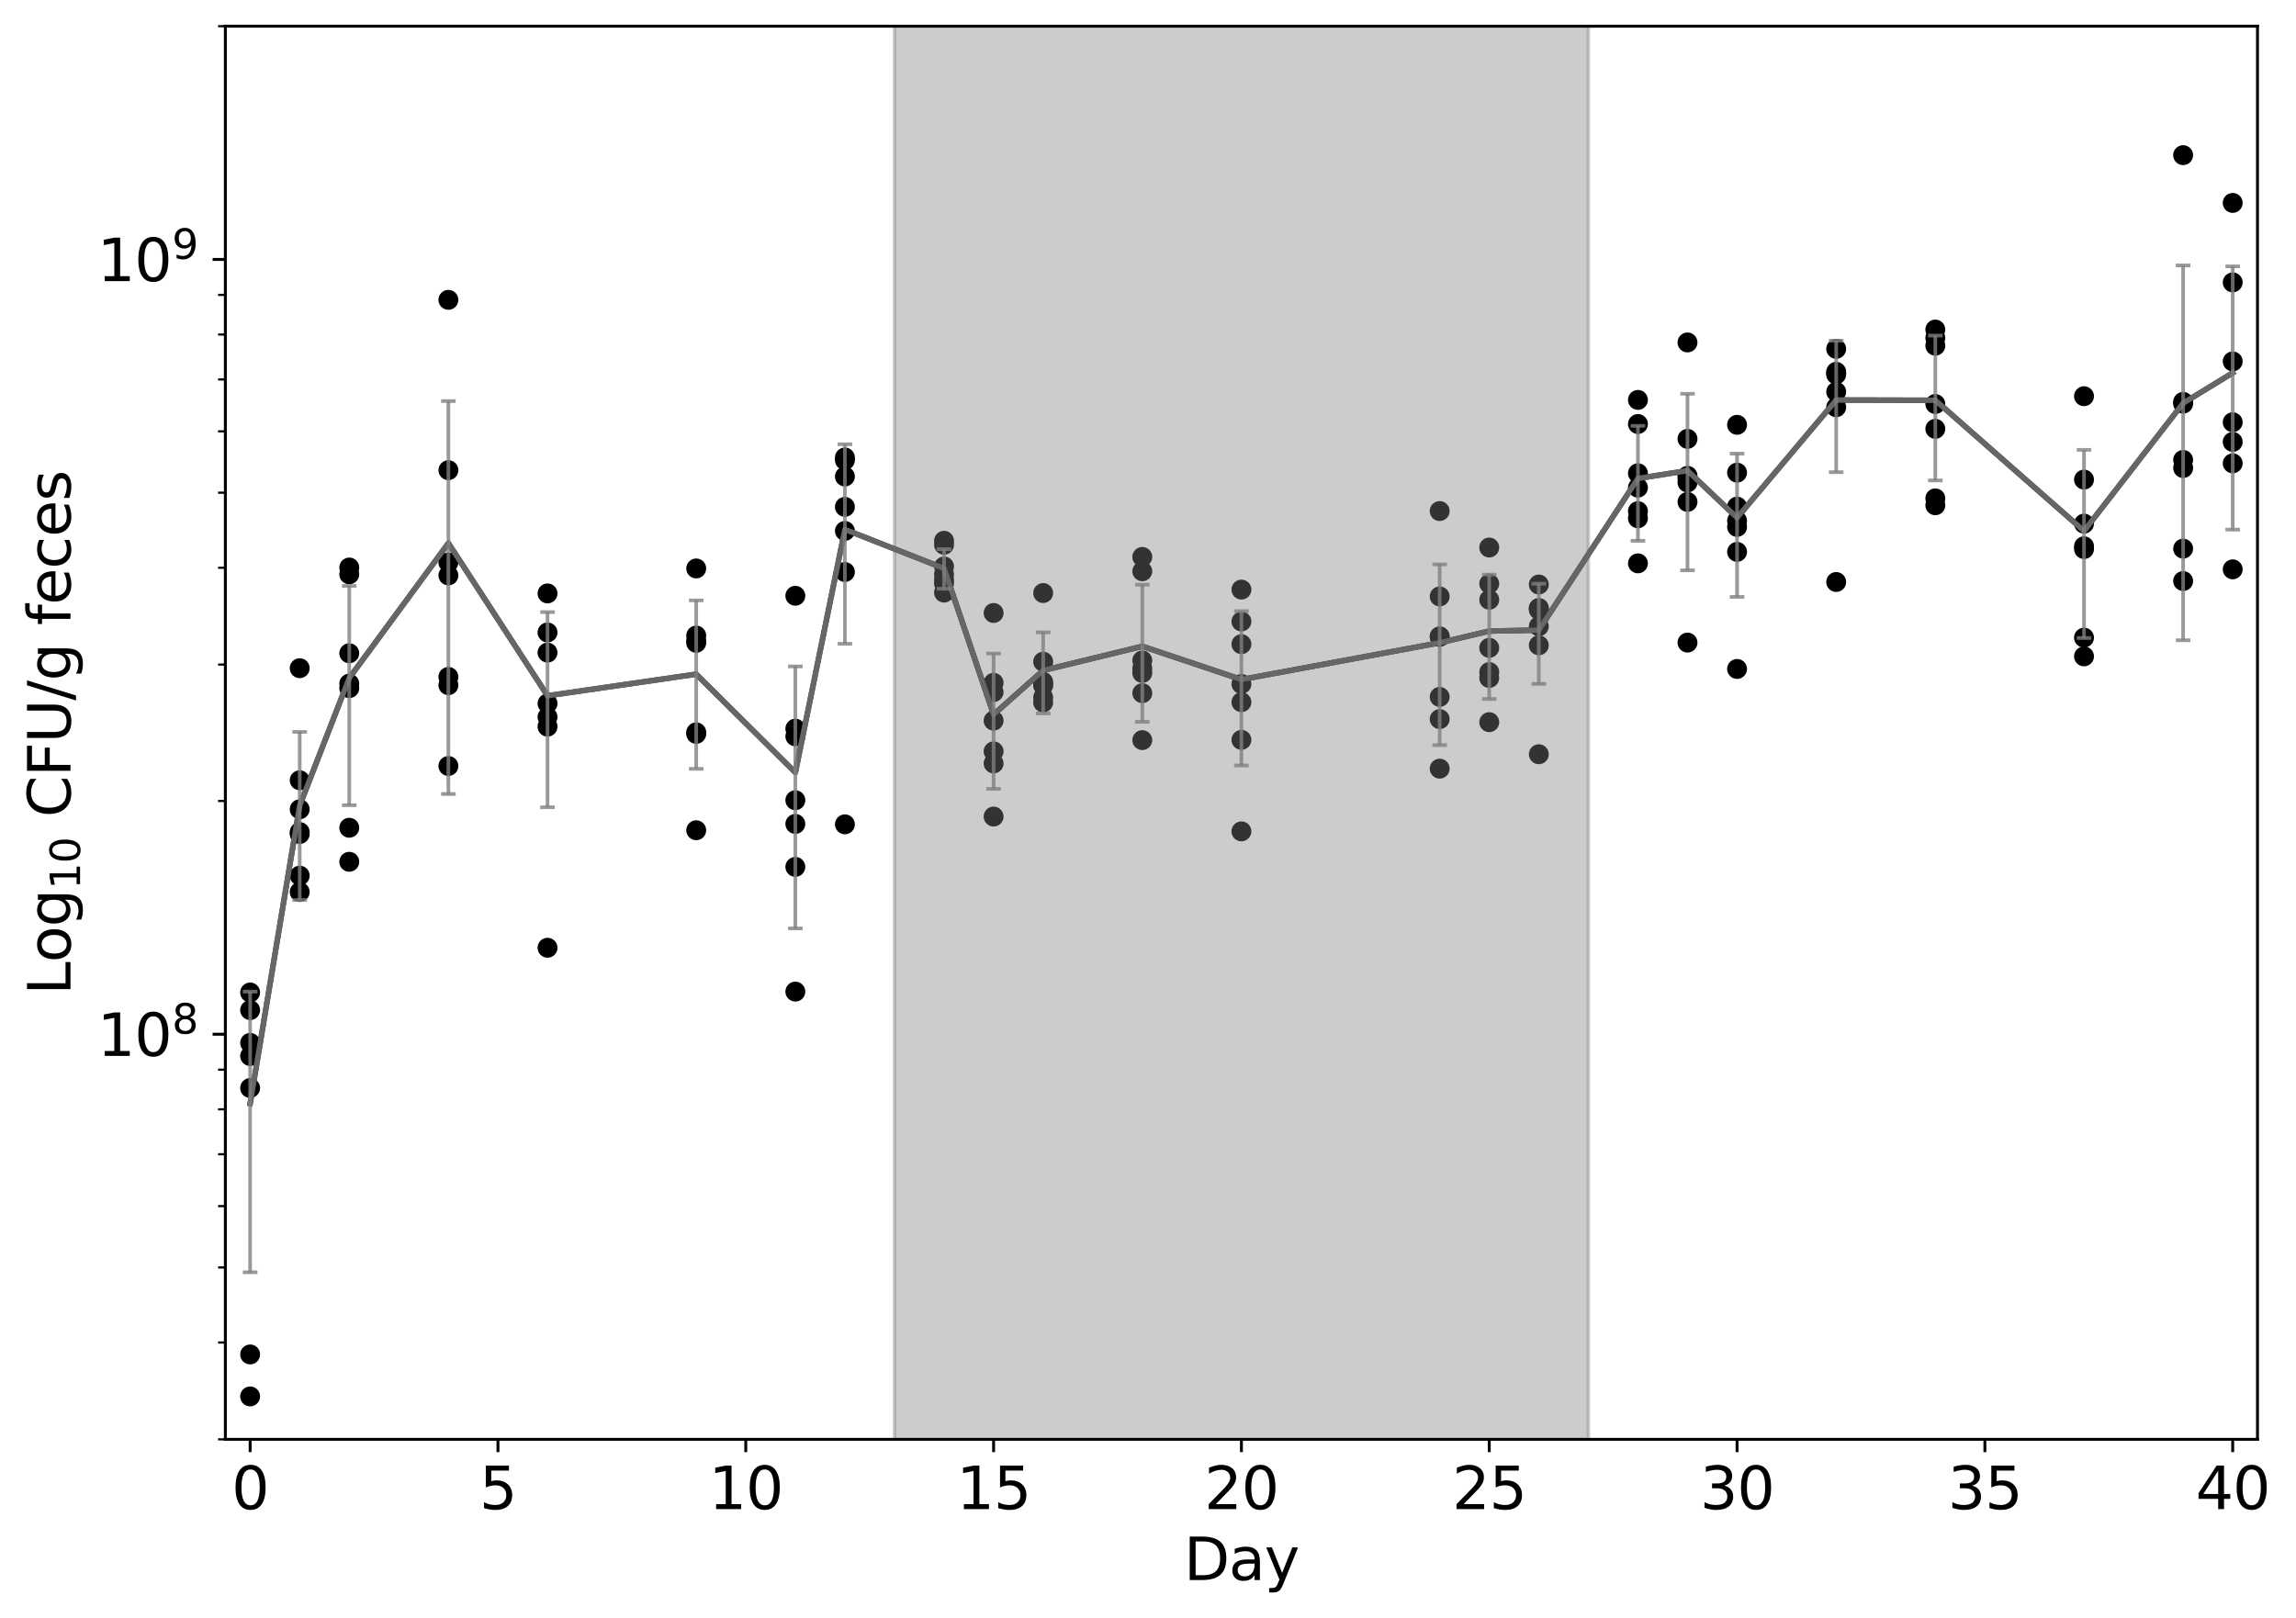 <?xml version="1.0" encoding="utf-8" standalone="no"?>
<!DOCTYPE svg PUBLIC "-//W3C//DTD SVG 1.1//EN"
  "http://www.w3.org/Graphics/SVG/1.1/DTD/svg11.dtd">
<svg xmlns:xlink="http://www.w3.org/1999/xlink" width="630.455pt" height="444.45pt" viewBox="0 0 630.455 444.45" xmlns="http://www.w3.org/2000/svg" version="1.1">
 <defs>
  <style type="text/css">*{stroke-linejoin: round; stroke-linecap: butt}</style>
 </defs>
 <g id="figure_1">
  <g id="patch_1">
   <path d="M 0 444.45 
L 630.455 444.45 
L 630.455 0 
L 0 0 
z
" style="fill: #ffffff"/>
  </g>
  <g id="axes_1">
   <g id="patch_2">
    <path d="M 61.88 395.28 
L 619.88 395.28 
L 619.88 7.2 
L 61.88 7.2 
z
" style="fill: #ffffff"/>
   </g>
   <g id="PathCollection_1">
    <defs>
     <path id="mceff566d4a" d="M 0 2.236 
C 0.593 2.236 1.162 2 1.581 1.581 
C 2 1.162 2.236 0.593 2.236 0 
C 2.236 -0.593 2 -1.162 1.581 -1.581 
C 1.162 -2 0.593 -2.236 0 -2.236 
C -0.593 -2.236 -1.162 -2 -1.581 -1.581 
C -2 -1.162 -2.236 -0.593 -2.236 0 
C -2.236 0.593 -2 1.162 -1.581 1.581 
C -1.162 2 -0.593 2.236 0 2.236 
z
" style="stroke: #000000"/>
    </defs>
    <g clip-path="url(#p6f9610c18e)">
     <use xlink:href="#mceff566d4a" x="68.685" y="286.396" style="stroke: #000000"/>
     <use xlink:href="#mceff566d4a" x="82.295" y="244.957" style="stroke: #000000"/>
     <use xlink:href="#mceff566d4a" x="95.904" y="157.723" style="stroke: #000000"/>
     <use xlink:href="#mceff566d4a" x="123.124" y="188.166" style="stroke: #000000"/>
     <use xlink:href="#mceff566d4a" x="150.343" y="179.222" style="stroke: #000000"/>
     <use xlink:href="#mceff566d4a" x="191.173" y="201.539" style="stroke: #000000"/>
     <use xlink:href="#mceff566d4a" x="218.392" y="272.321" style="stroke: #000000"/>
     <use xlink:href="#mceff566d4a" x="232.002" y="126.374" style="stroke: #000000"/>
     <use xlink:href="#mceff566d4a" x="259.221" y="148.511" style="stroke: #000000"/>
     <use xlink:href="#mceff566d4a" x="272.831" y="168.34" style="stroke: #000000"/>
     <use xlink:href="#mceff566d4a" x="286.441" y="192.913" style="stroke: #000000"/>
     <use xlink:href="#mceff566d4a" x="313.66" y="183.56" style="stroke: #000000"/>
     <use xlink:href="#mceff566d4a" x="340.88" y="176.905" style="stroke: #000000"/>
     <use xlink:href="#mceff566d4a" x="395.319" y="191.385" style="stroke: #000000"/>
     <use xlink:href="#mceff566d4a" x="408.929" y="198.326" style="stroke: #000000"/>
     <use xlink:href="#mceff566d4a" x="422.539" y="167.468" style="stroke: #000000"/>
     <use xlink:href="#mceff566d4a" x="449.758" y="109.826" style="stroke: #000000"/>
     <use xlink:href="#mceff566d4a" x="463.368" y="137.842" style="stroke: #000000"/>
     <use xlink:href="#mceff566d4a" x="476.978" y="144.702" style="stroke: #000000"/>
     <use xlink:href="#mceff566d4a" x="504.197" y="102.113" style="stroke: #000000"/>
     <use xlink:href="#mceff566d4a" x="531.417" y="117.767" style="stroke: #000000"/>
     <use xlink:href="#mceff566d4a" x="572.246" y="150.778" style="stroke: #000000"/>
     <use xlink:href="#mceff566d4a" x="599.465" y="159.566" style="stroke: #000000"/>
     <use xlink:href="#mceff566d4a" x="613.075" y="127.245" style="stroke: #000000"/>
     <use xlink:href="#mceff566d4a" x="68.685" y="277.398" style="stroke: #000000"/>
     <use xlink:href="#mceff566d4a" x="82.295" y="228.511" style="stroke: #000000"/>
     <use xlink:href="#mceff566d4a" x="95.904" y="187.747" style="stroke: #000000"/>
     <use xlink:href="#mceff566d4a" x="123.124" y="129.123" style="stroke: #000000"/>
     <use xlink:href="#mceff566d4a" x="150.343" y="260.278" style="stroke: #000000"/>
     <use xlink:href="#mceff566d4a" x="191.173" y="201.116" style="stroke: #000000"/>
     <use xlink:href="#mceff566d4a" x="218.392" y="226.271" style="stroke: #000000"/>
     <use xlink:href="#mceff566d4a" x="232.002" y="145.808" style="stroke: #000000"/>
     <use xlink:href="#mceff566d4a" x="259.221" y="162.741" style="stroke: #000000"/>
     <use xlink:href="#mceff566d4a" x="272.831" y="224.249" style="stroke: #000000"/>
     <use xlink:href="#mceff566d4a" x="286.441" y="162.861" style="stroke: #000000"/>
     <use xlink:href="#mceff566d4a" x="313.66" y="181.371" style="stroke: #000000"/>
     <use xlink:href="#mceff566d4a" x="340.88" y="170.672" style="stroke: #000000"/>
     <use xlink:href="#mceff566d4a" x="395.319" y="140.349" style="stroke: #000000"/>
     <use xlink:href="#mceff566d4a" x="408.929" y="164.708" style="stroke: #000000"/>
     <use xlink:href="#mceff566d4a" x="422.539" y="160.521" style="stroke: #000000"/>
     <use xlink:href="#mceff566d4a" x="449.758" y="129.967" style="stroke: #000000"/>
     <use xlink:href="#mceff566d4a" x="463.368" y="131.444" style="stroke: #000000"/>
     <use xlink:href="#mceff566d4a" x="476.978" y="139.132" style="stroke: #000000"/>
     <use xlink:href="#mceff566d4a" x="504.197" y="102.845" style="stroke: #000000"/>
     <use xlink:href="#mceff566d4a" x="531.417" y="92.81" style="stroke: #000000"/>
     <use xlink:href="#mceff566d4a" x="572.246" y="108.809" style="stroke: #000000"/>
     <use xlink:href="#mceff566d4a" x="599.465" y="110.855" style="stroke: #000000"/>
     <use xlink:href="#mceff566d4a" x="613.075" y="121.358" style="stroke: #000000"/>
     <use xlink:href="#mceff566d4a" x="68.685" y="298.796" style="stroke: #000000"/>
     <use xlink:href="#mceff566d4a" x="82.295" y="222.249" style="stroke: #000000"/>
     <use xlink:href="#mceff566d4a" x="95.904" y="188.98" style="stroke: #000000"/>
     <use xlink:href="#mceff566d4a" x="123.124" y="82.34" style="stroke: #000000"/>
     <use xlink:href="#mceff566d4a" x="150.343" y="193.192" style="stroke: #000000"/>
     <use xlink:href="#mceff566d4a" x="191.173" y="176.534" style="stroke: #000000"/>
     <use xlink:href="#mceff566d4a" x="218.392" y="219.765" style="stroke: #000000"/>
     <use xlink:href="#mceff566d4a" x="232.002" y="125.636" style="stroke: #000000"/>
     <use xlink:href="#mceff566d4a" x="259.221" y="160.205" style="stroke: #000000"/>
     <use xlink:href="#mceff566d4a" x="272.831" y="206.339" style="stroke: #000000"/>
     <use xlink:href="#mceff566d4a" x="286.441" y="191.55" style="stroke: #000000"/>
     <use xlink:href="#mceff566d4a" x="313.66" y="184.81" style="stroke: #000000"/>
     <use xlink:href="#mceff566d4a" x="340.88" y="161.919" style="stroke: #000000"/>
     <use xlink:href="#mceff566d4a" x="395.319" y="174.899" style="stroke: #000000"/>
     <use xlink:href="#mceff566d4a" x="408.929" y="184.568" style="stroke: #000000"/>
     <use xlink:href="#mceff566d4a" x="422.539" y="177.216" style="stroke: #000000"/>
     <use xlink:href="#mceff566d4a" x="449.758" y="142.34" style="stroke: #000000"/>
     <use xlink:href="#mceff566d4a" x="463.368" y="132.506" style="stroke: #000000"/>
     <use xlink:href="#mceff566d4a" x="476.978" y="151.56" style="stroke: #000000"/>
     <use xlink:href="#mceff566d4a" x="504.197" y="95.808" style="stroke: #000000"/>
     <use xlink:href="#mceff566d4a" x="531.417" y="94.936" style="stroke: #000000"/>
     <use xlink:href="#mceff566d4a" x="572.246" y="143.799" style="stroke: #000000"/>
     <use xlink:href="#mceff566d4a" x="599.465" y="128.531" style="stroke: #000000"/>
     <use xlink:href="#mceff566d4a" x="613.075" y="156.356" style="stroke: #000000"/>
     <use xlink:href="#mceff566d4a" x="68.685" y="371.964" style="stroke: #000000"/>
     <use xlink:href="#mceff566d4a" x="82.295" y="240.476" style="stroke: #000000"/>
     <use xlink:href="#mceff566d4a" x="95.904" y="179.401" style="stroke: #000000"/>
     <use xlink:href="#mceff566d4a" x="123.124" y="154.466" style="stroke: #000000"/>
     <use xlink:href="#mceff566d4a" x="150.343" y="196.9" style="stroke: #000000"/>
     <use xlink:href="#mceff566d4a" x="191.173" y="176.012" style="stroke: #000000"/>
     <use xlink:href="#mceff566d4a" x="218.392" y="238.069" style="stroke: #000000"/>
     <use xlink:href="#mceff566d4a" x="232.002" y="226.384" style="stroke: #000000"/>
     <use xlink:href="#mceff566d4a" x="259.221" y="155.571" style="stroke: #000000"/>
     <use xlink:href="#mceff566d4a" x="272.831" y="190.066" style="stroke: #000000"/>
     <use xlink:href="#mceff566d4a" x="286.441" y="181.714" style="stroke: #000000"/>
     <use xlink:href="#mceff566d4a" x="313.66" y="203.254" style="stroke: #000000"/>
     <use xlink:href="#mceff566d4a" x="340.88" y="228.318" style="stroke: #000000"/>
     <use xlink:href="#mceff566d4a" x="395.319" y="174.755" style="stroke: #000000"/>
     <use xlink:href="#mceff566d4a" x="408.929" y="186.185" style="stroke: #000000"/>
     <use xlink:href="#mceff566d4a" x="422.539" y="207.132" style="stroke: #000000"/>
     <use xlink:href="#mceff566d4a" x="449.758" y="140.369" style="stroke: #000000"/>
     <use xlink:href="#mceff566d4a" x="463.368" y="176.471" style="stroke: #000000"/>
     <use xlink:href="#mceff566d4a" x="476.978" y="183.71" style="stroke: #000000"/>
     <use xlink:href="#mceff566d4a" x="504.197" y="102.46" style="stroke: #000000"/>
     <use xlink:href="#mceff566d4a" x="531.417" y="90.501" style="stroke: #000000"/>
     <use xlink:href="#mceff566d4a" x="572.246" y="150.027" style="stroke: #000000"/>
     <use xlink:href="#mceff566d4a" x="599.465" y="126.308" style="stroke: #000000"/>
     <use xlink:href="#mceff566d4a" x="613.075" y="77.55" style="stroke: #000000"/>
     <use xlink:href="#mceff566d4a" x="68.685" y="383.493" style="stroke: #000000"/>
     <use xlink:href="#mceff566d4a" x="82.295" y="229.037" style="stroke: #000000"/>
     <use xlink:href="#mceff566d4a" x="95.904" y="236.67" style="stroke: #000000"/>
     <use xlink:href="#mceff566d4a" x="123.124" y="210.359" style="stroke: #000000"/>
     <use xlink:href="#mceff566d4a" x="150.343" y="199.554" style="stroke: #000000"/>
     <use xlink:href="#mceff566d4a" x="191.173" y="228.006" style="stroke: #000000"/>
     <use xlink:href="#mceff566d4a" x="218.392" y="200.102" style="stroke: #000000"/>
     <use xlink:href="#mceff566d4a" x="232.002" y="139.198" style="stroke: #000000"/>
     <use xlink:href="#mceff566d4a" x="259.221" y="149.608" style="stroke: #000000"/>
     <use xlink:href="#mceff566d4a" x="272.831" y="197.911" style="stroke: #000000"/>
     <use xlink:href="#mceff566d4a" x="286.441" y="187.874" style="stroke: #000000"/>
     <use xlink:href="#mceff566d4a" x="313.66" y="190.362" style="stroke: #000000"/>
     <use xlink:href="#mceff566d4a" x="340.88" y="187.837" style="stroke: #000000"/>
     <use xlink:href="#mceff566d4a" x="395.319" y="211.093" style="stroke: #000000"/>
     <use xlink:href="#mceff566d4a" x="408.929" y="150.362" style="stroke: #000000"/>
     <use xlink:href="#mceff566d4a" x="422.539" y="167.131" style="stroke: #000000"/>
     <use xlink:href="#mceff566d4a" x="449.758" y="154.709" style="stroke: #000000"/>
     <use xlink:href="#mceff566d4a" x="463.368" y="120.526" style="stroke: #000000"/>
     <use xlink:href="#mceff566d4a" x="476.978" y="129.8" style="stroke: #000000"/>
     <use xlink:href="#mceff566d4a" x="504.197" y="107.591" style="stroke: #000000"/>
     <use xlink:href="#mceff566d4a" x="531.417" y="110.95" style="stroke: #000000"/>
     <use xlink:href="#mceff566d4a" x="572.246" y="131.708" style="stroke: #000000"/>
     <use xlink:href="#mceff566d4a" x="599.465" y="42.606" style="stroke: #000000"/>
     <use xlink:href="#mceff566d4a" x="613.075" y="55.726" style="stroke: #000000"/>
     <use xlink:href="#mceff566d4a" x="68.685" y="272.562" style="stroke: #000000"/>
     <use xlink:href="#mceff566d4a" x="82.295" y="214.282" style="stroke: #000000"/>
     <use xlink:href="#mceff566d4a" x="95.904" y="227.321" style="stroke: #000000"/>
     <use xlink:href="#mceff566d4a" x="123.124" y="185.899" style="stroke: #000000"/>
     <use xlink:href="#mceff566d4a" x="150.343" y="173.688" style="stroke: #000000"/>
     <use xlink:href="#mceff566d4a" x="191.173" y="174.545" style="stroke: #000000"/>
     <use xlink:href="#mceff566d4a" x="218.392" y="202.216" style="stroke: #000000"/>
     <use xlink:href="#mceff566d4a" x="232.002" y="157.091" style="stroke: #000000"/>
     <use xlink:href="#mceff566d4a" x="259.221" y="157.716" style="stroke: #000000"/>
     <use xlink:href="#mceff566d4a" x="272.831" y="209.661" style="stroke: #000000"/>
     <use xlink:href="#mceff566d4a" x="286.441" y="187.263" style="stroke: #000000"/>
     <use xlink:href="#mceff566d4a" x="313.66" y="152.949" style="stroke: #000000"/>
     <use xlink:href="#mceff566d4a" x="340.88" y="192.831" style="stroke: #000000"/>
     <use xlink:href="#mceff566d4a" x="395.319" y="197.486" style="stroke: #000000"/>
     <use xlink:href="#mceff566d4a" x="408.929" y="177.914" style="stroke: #000000"/>
     <use xlink:href="#mceff566d4a" x="422.539" y="172.002" style="stroke: #000000"/>
     <use xlink:href="#mceff566d4a" x="449.758" y="133.915" style="stroke: #000000"/>
     <use xlink:href="#mceff566d4a" x="463.368" y="130.679" style="stroke: #000000"/>
     <use xlink:href="#mceff566d4a" x="476.978" y="143.001" style="stroke: #000000"/>
     <use xlink:href="#mceff566d4a" x="504.197" y="111.839" style="stroke: #000000"/>
     <use xlink:href="#mceff566d4a" x="531.417" y="136.865" style="stroke: #000000"/>
     <use xlink:href="#mceff566d4a" x="572.246" y="175.112" style="stroke: #000000"/>
     <use xlink:href="#mceff566d4a" x="599.465" y="150.669" style="stroke: #000000"/>
     <use xlink:href="#mceff566d4a" x="613.075" y="99.256" style="stroke: #000000"/>
     <use xlink:href="#mceff566d4a" x="68.685" y="290.012" style="stroke: #000000"/>
     <use xlink:href="#mceff566d4a" x="82.295" y="183.506" style="stroke: #000000"/>
     <use xlink:href="#mceff566d4a" x="95.904" y="155.856" style="stroke: #000000"/>
     <use xlink:href="#mceff566d4a" x="123.124" y="158.017" style="stroke: #000000"/>
     <use xlink:href="#mceff566d4a" x="150.343" y="162.967" style="stroke: #000000"/>
     <use xlink:href="#mceff566d4a" x="191.173" y="156.11" style="stroke: #000000"/>
     <use xlink:href="#mceff566d4a" x="218.392" y="163.617" style="stroke: #000000"/>
     <use xlink:href="#mceff566d4a" x="232.002" y="130.863" style="stroke: #000000"/>
     <use xlink:href="#mceff566d4a" x="259.221" y="159.235" style="stroke: #000000"/>
     <use xlink:href="#mceff566d4a" x="272.831" y="187.516" style="stroke: #000000"/>
     <use xlink:href="#mceff566d4a" x="286.441" y="188.266" style="stroke: #000000"/>
     <use xlink:href="#mceff566d4a" x="313.66" y="156.885" style="stroke: #000000"/>
     <use xlink:href="#mceff566d4a" x="340.88" y="203.18" style="stroke: #000000"/>
     <use xlink:href="#mceff566d4a" x="395.319" y="163.796" style="stroke: #000000"/>
     <use xlink:href="#mceff566d4a" x="408.929" y="160.3" style="stroke: #000000"/>
     <use xlink:href="#mceff566d4a" x="422.539" y="166.969" style="stroke: #000000"/>
     <use xlink:href="#mceff566d4a" x="449.758" y="116.445" style="stroke: #000000"/>
     <use xlink:href="#mceff566d4a" x="463.368" y="94.045" style="stroke: #000000"/>
     <use xlink:href="#mceff566d4a" x="476.978" y="116.663" style="stroke: #000000"/>
     <use xlink:href="#mceff566d4a" x="504.197" y="159.83" style="stroke: #000000"/>
     <use xlink:href="#mceff566d4a" x="531.417" y="138.758" style="stroke: #000000"/>
     <use xlink:href="#mceff566d4a" x="572.246" y="180.256" style="stroke: #000000"/>
     <use xlink:href="#mceff566d4a" x="599.465" y="110.362" style="stroke: #000000"/>
     <use xlink:href="#mceff566d4a" x="613.075" y="115.957" style="stroke: #000000"/>
    </g>
   </g>
   <g id="PolyCollection_1">
    <path d="M 245.612 -354.296 
L 245.612 214760.019 
L 436.148 214760.019 
L 436.148 -354.296 
L 436.148 -354.296 
L 245.612 -354.296 
z
" clip-path="url(#p6f9610c18e)" style="fill: #808080; fill-opacity: 0.4; stroke: #808080; stroke-opacity: 0.4"/>
   </g>
   <g id="matplotlib.axis_1">
    <g id="xtick_1">
     <g id="line2d_1">
      <defs>
       <path id="m24f8034477" d="M 0 0 
L 0 3.5 
" style="stroke: #000000; stroke-width: 0.8"/>
      </defs>
      <g>
       <use xlink:href="#m24f8034477" x="68.685" y="395.28" style="stroke: #000000; stroke-width: 0.8"/>
      </g>
     </g>
     <g id="text_1">
      <!-- 0 -->
      <g transform="translate(63.595 414.438) scale(0.16 -0.16)">
       <defs>
        <path id="DejaVuSans-30" d="M 2034 4250 
Q 1547 4250 1301 3770 
Q 1056 3291 1056 2328 
Q 1056 1369 1301 889 
Q 1547 409 2034 409 
Q 2525 409 2770 889 
Q 3016 1369 3016 2328 
Q 3016 3291 2770 3770 
Q 2525 4250 2034 4250 
z
M 2034 4750 
Q 2819 4750 3233 4129 
Q 3647 3509 3647 2328 
Q 3647 1150 3233 529 
Q 2819 -91 2034 -91 
Q 1250 -91 836 529 
Q 422 1150 422 2328 
Q 422 3509 836 4129 
Q 1250 4750 2034 4750 
z
" transform="scale(0.016)"/>
       </defs>
       <use xlink:href="#DejaVuSans-30"/>
      </g>
     </g>
    </g>
    <g id="xtick_2">
     <g id="line2d_2">
      <g>
       <use xlink:href="#m24f8034477" x="136.734" y="395.28" style="stroke: #000000; stroke-width: 0.8"/>
      </g>
     </g>
     <g id="text_2">
      <!-- 5 -->
      <g transform="translate(131.644 414.438) scale(0.16 -0.16)">
       <defs>
        <path id="DejaVuSans-35" d="M 691 4666 
L 3169 4666 
L 3169 4134 
L 1269 4134 
L 1269 2991 
Q 1406 3038 1543 3061 
Q 1681 3084 1819 3084 
Q 2600 3084 3056 2656 
Q 3513 2228 3513 1497 
Q 3513 744 3044 326 
Q 2575 -91 1722 -91 
Q 1428 -91 1123 -41 
Q 819 9 494 109 
L 494 744 
Q 775 591 1075 516 
Q 1375 441 1709 441 
Q 2250 441 2565 725 
Q 2881 1009 2881 1497 
Q 2881 1984 2565 2268 
Q 2250 2553 1709 2553 
Q 1456 2553 1204 2497 
Q 953 2441 691 2322 
L 691 4666 
z
" transform="scale(0.016)"/>
       </defs>
       <use xlink:href="#DejaVuSans-35"/>
      </g>
     </g>
    </g>
    <g id="xtick_3">
     <g id="line2d_3">
      <g>
       <use xlink:href="#m24f8034477" x="204.782" y="395.28" style="stroke: #000000; stroke-width: 0.8"/>
      </g>
     </g>
     <g id="text_3">
      <!-- 10 -->
      <g transform="translate(194.602 414.438) scale(0.16 -0.16)">
       <defs>
        <path id="DejaVuSans-31" d="M 794 531 
L 1825 531 
L 1825 4091 
L 703 3866 
L 703 4441 
L 1819 4666 
L 2450 4666 
L 2450 531 
L 3481 531 
L 3481 0 
L 794 0 
L 794 531 
z
" transform="scale(0.016)"/>
       </defs>
       <use xlink:href="#DejaVuSans-31"/>
       <use xlink:href="#DejaVuSans-30" x="63.623"/>
      </g>
     </g>
    </g>
    <g id="xtick_4">
     <g id="line2d_4">
      <g>
       <use xlink:href="#m24f8034477" x="272.831" y="395.28" style="stroke: #000000; stroke-width: 0.8"/>
      </g>
     </g>
     <g id="text_4">
      <!-- 15 -->
      <g transform="translate(262.651 414.438) scale(0.16 -0.16)">
       <use xlink:href="#DejaVuSans-31"/>
       <use xlink:href="#DejaVuSans-35" x="63.623"/>
      </g>
     </g>
    </g>
    <g id="xtick_5">
     <g id="line2d_5">
      <g>
       <use xlink:href="#m24f8034477" x="340.88" y="395.28" style="stroke: #000000; stroke-width: 0.8"/>
      </g>
     </g>
     <g id="text_5">
      <!-- 20 -->
      <g transform="translate(330.7 414.438) scale(0.16 -0.16)">
       <defs>
        <path id="DejaVuSans-32" d="M 1228 531 
L 3431 531 
L 3431 0 
L 469 0 
L 469 531 
Q 828 903 1448 1529 
Q 2069 2156 2228 2338 
Q 2531 2678 2651 2914 
Q 2772 3150 2772 3378 
Q 2772 3750 2511 3984 
Q 2250 4219 1831 4219 
Q 1534 4219 1204 4116 
Q 875 4013 500 3803 
L 500 4441 
Q 881 4594 1212 4672 
Q 1544 4750 1819 4750 
Q 2544 4750 2975 4387 
Q 3406 4025 3406 3419 
Q 3406 3131 3298 2873 
Q 3191 2616 2906 2266 
Q 2828 2175 2409 1742 
Q 1991 1309 1228 531 
z
" transform="scale(0.016)"/>
       </defs>
       <use xlink:href="#DejaVuSans-32"/>
       <use xlink:href="#DejaVuSans-30" x="63.623"/>
      </g>
     </g>
    </g>
    <g id="xtick_6">
     <g id="line2d_6">
      <g>
       <use xlink:href="#m24f8034477" x="408.929" y="395.28" style="stroke: #000000; stroke-width: 0.8"/>
      </g>
     </g>
     <g id="text_6">
      <!-- 25 -->
      <g transform="translate(398.749 414.438) scale(0.16 -0.16)">
       <use xlink:href="#DejaVuSans-32"/>
       <use xlink:href="#DejaVuSans-35" x="63.623"/>
      </g>
     </g>
    </g>
    <g id="xtick_7">
     <g id="line2d_7">
      <g>
       <use xlink:href="#m24f8034477" x="476.978" y="395.28" style="stroke: #000000; stroke-width: 0.8"/>
      </g>
     </g>
     <g id="text_7">
      <!-- 30 -->
      <g transform="translate(466.798 414.438) scale(0.16 -0.16)">
       <defs>
        <path id="DejaVuSans-33" d="M 2597 2516 
Q 3050 2419 3304 2112 
Q 3559 1806 3559 1356 
Q 3559 666 3084 287 
Q 2609 -91 1734 -91 
Q 1441 -91 1130 -33 
Q 819 25 488 141 
L 488 750 
Q 750 597 1062 519 
Q 1375 441 1716 441 
Q 2309 441 2620 675 
Q 2931 909 2931 1356 
Q 2931 1769 2642 2001 
Q 2353 2234 1838 2234 
L 1294 2234 
L 1294 2753 
L 1863 2753 
Q 2328 2753 2575 2939 
Q 2822 3125 2822 3475 
Q 2822 3834 2567 4026 
Q 2313 4219 1838 4219 
Q 1578 4219 1281 4162 
Q 984 4106 628 3988 
L 628 4550 
Q 988 4650 1302 4700 
Q 1616 4750 1894 4750 
Q 2613 4750 3031 4423 
Q 3450 4097 3450 3541 
Q 3450 3153 3228 2886 
Q 3006 2619 2597 2516 
z
" transform="scale(0.016)"/>
       </defs>
       <use xlink:href="#DejaVuSans-33"/>
       <use xlink:href="#DejaVuSans-30" x="63.623"/>
      </g>
     </g>
    </g>
    <g id="xtick_8">
     <g id="line2d_8">
      <g>
       <use xlink:href="#m24f8034477" x="545.026" y="395.28" style="stroke: #000000; stroke-width: 0.8"/>
      </g>
     </g>
     <g id="text_8">
      <!-- 35 -->
      <g transform="translate(534.846 414.438) scale(0.16 -0.16)">
       <use xlink:href="#DejaVuSans-33"/>
       <use xlink:href="#DejaVuSans-35" x="63.623"/>
      </g>
     </g>
    </g>
    <g id="xtick_9">
     <g id="line2d_9">
      <g>
       <use xlink:href="#m24f8034477" x="613.075" y="395.28" style="stroke: #000000; stroke-width: 0.8"/>
      </g>
     </g>
     <g id="text_9">
      <!-- 40 -->
      <g transform="translate(602.895 414.438) scale(0.16 -0.16)">
       <defs>
        <path id="DejaVuSans-34" d="M 2419 4116 
L 825 1625 
L 2419 1625 
L 2419 4116 
z
M 2253 4666 
L 3047 4666 
L 3047 1625 
L 3713 1625 
L 3713 1100 
L 3047 1100 
L 3047 0 
L 2419 0 
L 2419 1100 
L 313 1100 
L 313 1709 
L 2253 4666 
z
" transform="scale(0.016)"/>
       </defs>
       <use xlink:href="#DejaVuSans-34"/>
       <use xlink:href="#DejaVuSans-30" x="63.623"/>
      </g>
     </g>
    </g>
    <g id="text_10">
     <!-- Day -->
     <g transform="translate(325.082 433.923) scale(0.16 -0.16)">
      <defs>
       <path id="DejaVuSans-44" d="M 1259 4147 
L 1259 519 
L 2022 519 
Q 2988 519 3436 956 
Q 3884 1394 3884 2338 
Q 3884 3275 3436 3711 
Q 2988 4147 2022 4147 
L 1259 4147 
z
M 628 4666 
L 1925 4666 
Q 3281 4666 3915 4102 
Q 4550 3538 4550 2338 
Q 4550 1131 3912 565 
Q 3275 0 1925 0 
L 628 0 
L 628 4666 
z
" transform="scale(0.016)"/>
       <path id="DejaVuSans-61" d="M 2194 1759 
Q 1497 1759 1228 1600 
Q 959 1441 959 1056 
Q 959 750 1161 570 
Q 1363 391 1709 391 
Q 2188 391 2477 730 
Q 2766 1069 2766 1631 
L 2766 1759 
L 2194 1759 
z
M 3341 1997 
L 3341 0 
L 2766 0 
L 2766 531 
Q 2569 213 2275 61 
Q 1981 -91 1556 -91 
Q 1019 -91 701 211 
Q 384 513 384 1019 
Q 384 1609 779 1909 
Q 1175 2209 1959 2209 
L 2766 2209 
L 2766 2266 
Q 2766 2663 2505 2880 
Q 2244 3097 1772 3097 
Q 1472 3097 1187 3025 
Q 903 2953 641 2809 
L 641 3341 
Q 956 3463 1253 3523 
Q 1550 3584 1831 3584 
Q 2591 3584 2966 3190 
Q 3341 2797 3341 1997 
z
" transform="scale(0.016)"/>
       <path id="DejaVuSans-79" d="M 2059 -325 
Q 1816 -950 1584 -1140 
Q 1353 -1331 966 -1331 
L 506 -1331 
L 506 -850 
L 844 -850 
Q 1081 -850 1212 -737 
Q 1344 -625 1503 -206 
L 1606 56 
L 191 3500 
L 800 3500 
L 1894 763 
L 2988 3500 
L 3597 3500 
L 2059 -325 
z
" transform="scale(0.016)"/>
      </defs>
      <use xlink:href="#DejaVuSans-44"/>
      <use xlink:href="#DejaVuSans-61" x="77.002"/>
      <use xlink:href="#DejaVuSans-79" x="138.281"/>
     </g>
    </g>
   </g>
   <g id="matplotlib.axis_2">
    <g id="ytick_1">
     <g id="line2d_10">
      <defs>
       <path id="mc2383434a0" d="M 0 0 
L -3.5 0 
" style="stroke: #000000; stroke-width: 0.8"/>
      </defs>
      <g>
       <use xlink:href="#mc2383434a0" x="61.88" y="284.025" style="stroke: #000000; stroke-width: 0.8"/>
      </g>
     </g>
     <g id="text_11">
      <!-- $\mathdefault{10^{8}}$ -->
      <g transform="translate(26.72 290.104) scale(0.16 -0.16)">
       <defs>
        <path id="DejaVuSans-38" d="M 2034 2216 
Q 1584 2216 1326 1975 
Q 1069 1734 1069 1313 
Q 1069 891 1326 650 
Q 1584 409 2034 409 
Q 2484 409 2743 651 
Q 3003 894 3003 1313 
Q 3003 1734 2745 1975 
Q 2488 2216 2034 2216 
z
M 1403 2484 
Q 997 2584 770 2862 
Q 544 3141 544 3541 
Q 544 4100 942 4425 
Q 1341 4750 2034 4750 
Q 2731 4750 3128 4425 
Q 3525 4100 3525 3541 
Q 3525 3141 3298 2862 
Q 3072 2584 2669 2484 
Q 3125 2378 3379 2068 
Q 3634 1759 3634 1313 
Q 3634 634 3220 271 
Q 2806 -91 2034 -91 
Q 1263 -91 848 271 
Q 434 634 434 1313 
Q 434 1759 690 2068 
Q 947 2378 1403 2484 
z
M 1172 3481 
Q 1172 3119 1398 2916 
Q 1625 2713 2034 2713 
Q 2441 2713 2670 2916 
Q 2900 3119 2900 3481 
Q 2900 3844 2670 4047 
Q 2441 4250 2034 4250 
Q 1625 4250 1398 4047 
Q 1172 3844 1172 3481 
z
" transform="scale(0.016)"/>
       </defs>
       <use xlink:href="#DejaVuSans-31" transform="translate(0 0.766)"/>
       <use xlink:href="#DejaVuSans-30" transform="translate(63.623 0.766)"/>
       <use xlink:href="#DejaVuSans-38" transform="translate(128.203 39.047) scale(0.7)"/>
      </g>
     </g>
    </g>
    <g id="ytick_2">
     <g id="line2d_11">
      <g>
       <use xlink:href="#mc2383434a0" x="61.88" y="71.251" style="stroke: #000000; stroke-width: 0.8"/>
      </g>
     </g>
     <g id="text_12">
      <!-- $\mathdefault{10^{9}}$ -->
      <g transform="translate(26.72 77.33) scale(0.16 -0.16)">
       <defs>
        <path id="DejaVuSans-39" d="M 703 97 
L 703 672 
Q 941 559 1184 500 
Q 1428 441 1663 441 
Q 2288 441 2617 861 
Q 2947 1281 2994 2138 
Q 2813 1869 2534 1725 
Q 2256 1581 1919 1581 
Q 1219 1581 811 2004 
Q 403 2428 403 3163 
Q 403 3881 828 4315 
Q 1253 4750 1959 4750 
Q 2769 4750 3195 4129 
Q 3622 3509 3622 2328 
Q 3622 1225 3098 567 
Q 2575 -91 1691 -91 
Q 1453 -91 1209 -44 
Q 966 3 703 97 
z
M 1959 2075 
Q 2384 2075 2632 2365 
Q 2881 2656 2881 3163 
Q 2881 3666 2632 3958 
Q 2384 4250 1959 4250 
Q 1534 4250 1286 3958 
Q 1038 3666 1038 3163 
Q 1038 2656 1286 2365 
Q 1534 2075 1959 2075 
z
" transform="scale(0.016)"/>
       </defs>
       <use xlink:href="#DejaVuSans-31" transform="translate(0 0.766)"/>
       <use xlink:href="#DejaVuSans-30" transform="translate(63.623 0.766)"/>
       <use xlink:href="#DejaVuSans-39" transform="translate(128.203 39.047) scale(0.7)"/>
      </g>
     </g>
    </g>
    <g id="ytick_3">
     <g id="line2d_12">
      <defs>
       <path id="mfb844b31ed" d="M 0 0 
L -2 0 
" style="stroke: #000000; stroke-width: 0.6"/>
      </defs>
      <g>
       <use xlink:href="#mfb844b31ed" x="61.88" y="395.28" style="stroke: #000000; stroke-width: 0.6"/>
      </g>
     </g>
    </g>
    <g id="ytick_4">
     <g id="line2d_13">
      <g>
       <use xlink:href="#mfb844b31ed" x="61.88" y="368.696" style="stroke: #000000; stroke-width: 0.6"/>
      </g>
     </g>
    </g>
    <g id="ytick_5">
     <g id="line2d_14">
      <g>
       <use xlink:href="#mfb844b31ed" x="61.88" y="348.076" style="stroke: #000000; stroke-width: 0.6"/>
      </g>
     </g>
    </g>
    <g id="ytick_6">
     <g id="line2d_15">
      <g>
       <use xlink:href="#mfb844b31ed" x="61.88" y="331.229" style="stroke: #000000; stroke-width: 0.6"/>
      </g>
     </g>
    </g>
    <g id="ytick_7">
     <g id="line2d_16">
      <g>
       <use xlink:href="#mfb844b31ed" x="61.88" y="316.984" style="stroke: #000000; stroke-width: 0.6"/>
      </g>
     </g>
    </g>
    <g id="ytick_8">
     <g id="line2d_17">
      <g>
       <use xlink:href="#mfb844b31ed" x="61.88" y="304.645" style="stroke: #000000; stroke-width: 0.6"/>
      </g>
     </g>
    </g>
    <g id="ytick_9">
     <g id="line2d_18">
      <g>
       <use xlink:href="#mfb844b31ed" x="61.88" y="293.761" style="stroke: #000000; stroke-width: 0.6"/>
      </g>
     </g>
    </g>
    <g id="ytick_10">
     <g id="line2d_19">
      <g>
       <use xlink:href="#mfb844b31ed" x="61.88" y="219.974" style="stroke: #000000; stroke-width: 0.6"/>
      </g>
     </g>
    </g>
    <g id="ytick_11">
     <g id="line2d_20">
      <g>
       <use xlink:href="#mfb844b31ed" x="61.88" y="182.506" style="stroke: #000000; stroke-width: 0.6"/>
      </g>
     </g>
    </g>
    <g id="ytick_12">
     <g id="line2d_21">
      <g>
       <use xlink:href="#mfb844b31ed" x="61.88" y="155.923" style="stroke: #000000; stroke-width: 0.6"/>
      </g>
     </g>
    </g>
    <g id="ytick_13">
     <g id="line2d_22">
      <g>
       <use xlink:href="#mfb844b31ed" x="61.88" y="135.303" style="stroke: #000000; stroke-width: 0.6"/>
      </g>
     </g>
    </g>
    <g id="ytick_14">
     <g id="line2d_23">
      <g>
       <use xlink:href="#mfb844b31ed" x="61.88" y="118.455" style="stroke: #000000; stroke-width: 0.6"/>
      </g>
     </g>
    </g>
    <g id="ytick_15">
     <g id="line2d_24">
      <g>
       <use xlink:href="#mfb844b31ed" x="61.88" y="104.21" style="stroke: #000000; stroke-width: 0.6"/>
      </g>
     </g>
    </g>
    <g id="ytick_16">
     <g id="line2d_25">
      <g>
       <use xlink:href="#mfb844b31ed" x="61.88" y="91.871" style="stroke: #000000; stroke-width: 0.6"/>
      </g>
     </g>
    </g>
    <g id="ytick_17">
     <g id="line2d_26">
      <g>
       <use xlink:href="#mfb844b31ed" x="61.88" y="80.987" style="stroke: #000000; stroke-width: 0.6"/>
      </g>
     </g>
    </g>
    <g id="ytick_18">
     <g id="line2d_27">
      <g>
       <use xlink:href="#mfb844b31ed" x="61.88" y="7.2" style="stroke: #000000; stroke-width: 0.6"/>
      </g>
     </g>
    </g>
    <g id="text_13">
     <!-- Log$_{10}$ CFU/g feces -->
     <g transform="translate(19.36 273.24) rotate(-90) scale(0.16 -0.16)">
      <defs>
       <path id="DejaVuSans-4c" d="M 628 4666 
L 1259 4666 
L 1259 531 
L 3531 531 
L 3531 0 
L 628 0 
L 628 4666 
z
" transform="scale(0.016)"/>
       <path id="DejaVuSans-6f" d="M 1959 3097 
Q 1497 3097 1228 2736 
Q 959 2375 959 1747 
Q 959 1119 1226 758 
Q 1494 397 1959 397 
Q 2419 397 2687 759 
Q 2956 1122 2956 1747 
Q 2956 2369 2687 2733 
Q 2419 3097 1959 3097 
z
M 1959 3584 
Q 2709 3584 3137 3096 
Q 3566 2609 3566 1747 
Q 3566 888 3137 398 
Q 2709 -91 1959 -91 
Q 1206 -91 779 398 
Q 353 888 353 1747 
Q 353 2609 779 3096 
Q 1206 3584 1959 3584 
z
" transform="scale(0.016)"/>
       <path id="DejaVuSans-67" d="M 2906 1791 
Q 2906 2416 2648 2759 
Q 2391 3103 1925 3103 
Q 1463 3103 1205 2759 
Q 947 2416 947 1791 
Q 947 1169 1205 825 
Q 1463 481 1925 481 
Q 2391 481 2648 825 
Q 2906 1169 2906 1791 
z
M 3481 434 
Q 3481 -459 3084 -895 
Q 2688 -1331 1869 -1331 
Q 1566 -1331 1297 -1286 
Q 1028 -1241 775 -1147 
L 775 -588 
Q 1028 -725 1275 -790 
Q 1522 -856 1778 -856 
Q 2344 -856 2625 -561 
Q 2906 -266 2906 331 
L 2906 616 
Q 2728 306 2450 153 
Q 2172 0 1784 0 
Q 1141 0 747 490 
Q 353 981 353 1791 
Q 353 2603 747 3093 
Q 1141 3584 1784 3584 
Q 2172 3584 2450 3431 
Q 2728 3278 2906 2969 
L 2906 3500 
L 3481 3500 
L 3481 434 
z
" transform="scale(0.016)"/>
       <path id="DejaVuSans-20" transform="scale(0.016)"/>
       <path id="DejaVuSans-43" d="M 4122 4306 
L 4122 3641 
Q 3803 3938 3442 4084 
Q 3081 4231 2675 4231 
Q 1875 4231 1450 3742 
Q 1025 3253 1025 2328 
Q 1025 1406 1450 917 
Q 1875 428 2675 428 
Q 3081 428 3442 575 
Q 3803 722 4122 1019 
L 4122 359 
Q 3791 134 3420 21 
Q 3050 -91 2638 -91 
Q 1578 -91 968 557 
Q 359 1206 359 2328 
Q 359 3453 968 4101 
Q 1578 4750 2638 4750 
Q 3056 4750 3426 4639 
Q 3797 4528 4122 4306 
z
" transform="scale(0.016)"/>
       <path id="DejaVuSans-46" d="M 628 4666 
L 3309 4666 
L 3309 4134 
L 1259 4134 
L 1259 2759 
L 3109 2759 
L 3109 2228 
L 1259 2228 
L 1259 0 
L 628 0 
L 628 4666 
z
" transform="scale(0.016)"/>
       <path id="DejaVuSans-55" d="M 556 4666 
L 1191 4666 
L 1191 1831 
Q 1191 1081 1462 751 
Q 1734 422 2344 422 
Q 2950 422 3222 751 
Q 3494 1081 3494 1831 
L 3494 4666 
L 4128 4666 
L 4128 1753 
Q 4128 841 3676 375 
Q 3225 -91 2344 -91 
Q 1459 -91 1007 375 
Q 556 841 556 1753 
L 556 4666 
z
" transform="scale(0.016)"/>
       <path id="DejaVuSans-2f" d="M 1625 4666 
L 2156 4666 
L 531 -594 
L 0 -594 
L 1625 4666 
z
" transform="scale(0.016)"/>
       <path id="DejaVuSans-66" d="M 2375 4863 
L 2375 4384 
L 1825 4384 
Q 1516 4384 1395 4259 
Q 1275 4134 1275 3809 
L 1275 3500 
L 2222 3500 
L 2222 3053 
L 1275 3053 
L 1275 0 
L 697 0 
L 697 3053 
L 147 3053 
L 147 3500 
L 697 3500 
L 697 3744 
Q 697 4328 969 4595 
Q 1241 4863 1831 4863 
L 2375 4863 
z
" transform="scale(0.016)"/>
       <path id="DejaVuSans-65" d="M 3597 1894 
L 3597 1613 
L 953 1613 
Q 991 1019 1311 708 
Q 1631 397 2203 397 
Q 2534 397 2845 478 
Q 3156 559 3463 722 
L 3463 178 
Q 3153 47 2828 -22 
Q 2503 -91 2169 -91 
Q 1331 -91 842 396 
Q 353 884 353 1716 
Q 353 2575 817 3079 
Q 1281 3584 2069 3584 
Q 2775 3584 3186 3129 
Q 3597 2675 3597 1894 
z
M 3022 2063 
Q 3016 2534 2758 2815 
Q 2500 3097 2075 3097 
Q 1594 3097 1305 2825 
Q 1016 2553 972 2059 
L 3022 2063 
z
" transform="scale(0.016)"/>
       <path id="DejaVuSans-63" d="M 3122 3366 
L 3122 2828 
Q 2878 2963 2633 3030 
Q 2388 3097 2138 3097 
Q 1578 3097 1268 2742 
Q 959 2388 959 1747 
Q 959 1106 1268 751 
Q 1578 397 2138 397 
Q 2388 397 2633 464 
Q 2878 531 3122 666 
L 3122 134 
Q 2881 22 2623 -34 
Q 2366 -91 2075 -91 
Q 1284 -91 818 406 
Q 353 903 353 1747 
Q 353 2603 823 3093 
Q 1294 3584 2113 3584 
Q 2378 3584 2631 3529 
Q 2884 3475 3122 3366 
z
" transform="scale(0.016)"/>
       <path id="DejaVuSans-73" d="M 2834 3397 
L 2834 2853 
Q 2591 2978 2328 3040 
Q 2066 3103 1784 3103 
Q 1356 3103 1142 2972 
Q 928 2841 928 2578 
Q 928 2378 1081 2264 
Q 1234 2150 1697 2047 
L 1894 2003 
Q 2506 1872 2764 1633 
Q 3022 1394 3022 966 
Q 3022 478 2636 193 
Q 2250 -91 1575 -91 
Q 1294 -91 989 -36 
Q 684 19 347 128 
L 347 722 
Q 666 556 975 473 
Q 1284 391 1588 391 
Q 1994 391 2212 530 
Q 2431 669 2431 922 
Q 2431 1156 2273 1281 
Q 2116 1406 1581 1522 
L 1381 1569 
Q 847 1681 609 1914 
Q 372 2147 372 2553 
Q 372 3047 722 3315 
Q 1072 3584 1716 3584 
Q 2034 3584 2315 3537 
Q 2597 3491 2834 3397 
z
" transform="scale(0.016)"/>
      </defs>
      <use xlink:href="#DejaVuSans-4c" transform="translate(0 0.016)"/>
      <use xlink:href="#DejaVuSans-6f" transform="translate(55.713 0.016)"/>
      <use xlink:href="#DejaVuSans-67" transform="translate(116.895 0.016)"/>
      <use xlink:href="#DejaVuSans-31" transform="translate(181.328 -16.391) scale(0.7)"/>
      <use xlink:href="#DejaVuSans-30" transform="translate(225.864 -16.391) scale(0.7)"/>
      <use xlink:href="#DejaVuSans-20" transform="translate(273.135 0.016)"/>
      <use xlink:href="#DejaVuSans-43" transform="translate(304.922 0.016)"/>
      <use xlink:href="#DejaVuSans-46" transform="translate(374.746 0.016)"/>
      <use xlink:href="#DejaVuSans-55" transform="translate(432.266 0.016)"/>
      <use xlink:href="#DejaVuSans-2f" transform="translate(505.459 0.016)"/>
      <use xlink:href="#DejaVuSans-67" transform="translate(539.15 0.016)"/>
      <use xlink:href="#DejaVuSans-20" transform="translate(602.627 0.016)"/>
      <use xlink:href="#DejaVuSans-66" transform="translate(634.414 0.016)"/>
      <use xlink:href="#DejaVuSans-65" transform="translate(669.619 0.016)"/>
      <use xlink:href="#DejaVuSans-63" transform="translate(731.143 0.016)"/>
      <use xlink:href="#DejaVuSans-65" transform="translate(786.123 0.016)"/>
      <use xlink:href="#DejaVuSans-73" transform="translate(847.646 0.016)"/>
     </g>
    </g>
   </g>
   <g id="line2d_28">
    <path d="M 68.685 303.049 
L 82.295 221.229 
L 95.904 186.203 
L 123.124 149.172 
L 150.343 191.064 
L 191.173 185.147 
L 218.392 212.155 
L 232.002 145.401 
L 259.221 156.092 
L 272.831 196.208 
L 286.441 184.121 
L 313.66 177.493 
L 340.88 186.615 
L 395.319 176.52 
L 408.929 173.308 
L 422.539 173.043 
L 449.758 131.396 
L 463.368 129.245 
L 476.978 142.172 
L 504.197 109.861 
L 531.417 109.923 
L 572.246 145.817 
L 599.465 110.717 
L 613.075 102.396 
" clip-path="url(#p6f9610c18e)" style="fill: none; stroke: #000000; stroke-width: 1.5; stroke-linecap: square"/>
   </g>
   <g id="LineCollection_1">
    <path d="M 68.685 349.4 
L 68.685 272.325 
" clip-path="url(#p6f9610c18e)" style="fill: none; stroke: #808080; stroke-opacity: 0.8"/>
    <path d="M 82.295 247.165 
L 82.295 201 
" clip-path="url(#p6f9610c18e)" style="fill: none; stroke: #808080; stroke-opacity: 0.8"/>
    <path d="M 95.904 221.134 
L 95.904 160.915 
" clip-path="url(#p6f9610c18e)" style="fill: none; stroke: #808080; stroke-opacity: 0.8"/>
    <path d="M 123.124 218.054 
L 123.124 110.149 
" clip-path="url(#p6f9610c18e)" style="fill: none; stroke: #808080; stroke-opacity: 0.8"/>
    <path d="M 150.343 221.695 
L 150.343 168.097 
" clip-path="url(#p6f9610c18e)" style="fill: none; stroke: #808080; stroke-opacity: 0.8"/>
    <path d="M 191.173 211.142 
L 191.173 164.882 
" clip-path="url(#p6f9610c18e)" style="fill: none; stroke: #808080; stroke-opacity: 0.8"/>
    <path d="M 218.392 254.962 
L 218.392 183.013 
" clip-path="url(#p6f9610c18e)" style="fill: none; stroke: #808080; stroke-opacity: 0.8"/>
    <path d="M 232.002 176.797 
L 232.002 122.01 
" clip-path="url(#p6f9610c18e)" style="fill: none; stroke: #808080; stroke-opacity: 0.8"/>
    <path d="M 259.221 161.694 
L 259.221 150.81 
" clip-path="url(#p6f9610c18e)" style="fill: none; stroke: #808080; stroke-opacity: 0.8"/>
    <path d="M 272.831 216.65 
L 272.831 179.478 
" clip-path="url(#p6f9610c18e)" style="fill: none; stroke: #808080; stroke-opacity: 0.8"/>
    <path d="M 286.441 195.937 
L 286.441 173.646 
" clip-path="url(#p6f9610c18e)" style="fill: none; stroke: #808080; stroke-opacity: 0.8"/>
    <path d="M 313.66 198.237 
L 313.66 160.563 
" clip-path="url(#p6f9610c18e)" style="fill: none; stroke: #808080; stroke-opacity: 0.8"/>
    <path d="M 340.88 210.218 
L 340.88 167.831 
" clip-path="url(#p6f9610c18e)" style="fill: none; stroke: #808080; stroke-opacity: 0.8"/>
    <path d="M 395.319 204.628 
L 395.319 154.997 
" clip-path="url(#p6f9610c18e)" style="fill: none; stroke: #808080; stroke-opacity: 0.8"/>
    <path d="M 408.929 191.964 
L 408.929 157.794 
" clip-path="url(#p6f9610c18e)" style="fill: none; stroke: #808080; stroke-opacity: 0.8"/>
    <path d="M 422.539 187.828 
L 422.539 160.301 
" clip-path="url(#p6f9610c18e)" style="fill: none; stroke: #808080; stroke-opacity: 0.8"/>
    <path d="M 449.758 148.52 
L 449.758 116.954 
" clip-path="url(#p6f9610c18e)" style="fill: none; stroke: #808080; stroke-opacity: 0.8"/>
    <path d="M 463.368 156.633 
L 463.368 108.145 
" clip-path="url(#p6f9610c18e)" style="fill: none; stroke: #808080; stroke-opacity: 0.8"/>
    <path d="M 476.978 163.923 
L 476.978 124.577 
" clip-path="url(#p6f9610c18e)" style="fill: none; stroke: #808080; stroke-opacity: 0.8"/>
    <path d="M 504.197 129.668 
L 504.197 93.559 
" clip-path="url(#p6f9610c18e)" style="fill: none; stroke: #808080; stroke-opacity: 0.8"/>
    <path d="M 531.417 131.939 
L 531.417 92.155 
" clip-path="url(#p6f9610c18e)" style="fill: none; stroke: #808080; stroke-opacity: 0.8"/>
    <path d="M 572.246 175.219 
L 572.246 123.547 
" clip-path="url(#p6f9610c18e)" style="fill: none; stroke: #808080; stroke-opacity: 0.8"/>
    <path d="M 599.465 175.828 
L 599.465 72.899 
" clip-path="url(#p6f9610c18e)" style="fill: none; stroke: #808080; stroke-opacity: 0.8"/>
    <path d="M 613.075 145.453 
L 613.075 73.139 
" clip-path="url(#p6f9610c18e)" style="fill: none; stroke: #808080; stroke-opacity: 0.8"/>
   </g>
   <g id="line2d_29">
    <defs>
     <path id="md574876ffc" d="M 2 0 
L -2 -0 
" style="stroke: #808080; stroke-opacity: 0.8"/>
    </defs>
    <g clip-path="url(#p6f9610c18e)">
     <use xlink:href="#md574876ffc" x="68.685" y="349.4" style="fill: #808080; fill-opacity: 0.8; stroke: #808080; stroke-opacity: 0.8"/>
     <use xlink:href="#md574876ffc" x="82.295" y="247.165" style="fill: #808080; fill-opacity: 0.8; stroke: #808080; stroke-opacity: 0.8"/>
     <use xlink:href="#md574876ffc" x="95.904" y="221.134" style="fill: #808080; fill-opacity: 0.8; stroke: #808080; stroke-opacity: 0.8"/>
     <use xlink:href="#md574876ffc" x="123.124" y="218.054" style="fill: #808080; fill-opacity: 0.8; stroke: #808080; stroke-opacity: 0.8"/>
     <use xlink:href="#md574876ffc" x="150.343" y="221.695" style="fill: #808080; fill-opacity: 0.8; stroke: #808080; stroke-opacity: 0.8"/>
     <use xlink:href="#md574876ffc" x="191.173" y="211.142" style="fill: #808080; fill-opacity: 0.8; stroke: #808080; stroke-opacity: 0.8"/>
     <use xlink:href="#md574876ffc" x="218.392" y="254.962" style="fill: #808080; fill-opacity: 0.8; stroke: #808080; stroke-opacity: 0.8"/>
     <use xlink:href="#md574876ffc" x="232.002" y="176.797" style="fill: #808080; fill-opacity: 0.8; stroke: #808080; stroke-opacity: 0.8"/>
     <use xlink:href="#md574876ffc" x="259.221" y="161.694" style="fill: #808080; fill-opacity: 0.8; stroke: #808080; stroke-opacity: 0.8"/>
     <use xlink:href="#md574876ffc" x="272.831" y="216.65" style="fill: #808080; fill-opacity: 0.8; stroke: #808080; stroke-opacity: 0.8"/>
     <use xlink:href="#md574876ffc" x="286.441" y="195.937" style="fill: #808080; fill-opacity: 0.8; stroke: #808080; stroke-opacity: 0.8"/>
     <use xlink:href="#md574876ffc" x="313.66" y="198.237" style="fill: #808080; fill-opacity: 0.8; stroke: #808080; stroke-opacity: 0.8"/>
     <use xlink:href="#md574876ffc" x="340.88" y="210.218" style="fill: #808080; fill-opacity: 0.8; stroke: #808080; stroke-opacity: 0.8"/>
     <use xlink:href="#md574876ffc" x="395.319" y="204.628" style="fill: #808080; fill-opacity: 0.8; stroke: #808080; stroke-opacity: 0.8"/>
     <use xlink:href="#md574876ffc" x="408.929" y="191.964" style="fill: #808080; fill-opacity: 0.8; stroke: #808080; stroke-opacity: 0.8"/>
     <use xlink:href="#md574876ffc" x="422.539" y="187.828" style="fill: #808080; fill-opacity: 0.8; stroke: #808080; stroke-opacity: 0.8"/>
     <use xlink:href="#md574876ffc" x="449.758" y="148.52" style="fill: #808080; fill-opacity: 0.8; stroke: #808080; stroke-opacity: 0.8"/>
     <use xlink:href="#md574876ffc" x="463.368" y="156.633" style="fill: #808080; fill-opacity: 0.8; stroke: #808080; stroke-opacity: 0.8"/>
     <use xlink:href="#md574876ffc" x="476.978" y="163.923" style="fill: #808080; fill-opacity: 0.8; stroke: #808080; stroke-opacity: 0.8"/>
     <use xlink:href="#md574876ffc" x="504.197" y="129.668" style="fill: #808080; fill-opacity: 0.8; stroke: #808080; stroke-opacity: 0.8"/>
     <use xlink:href="#md574876ffc" x="531.417" y="131.939" style="fill: #808080; fill-opacity: 0.8; stroke: #808080; stroke-opacity: 0.8"/>
     <use xlink:href="#md574876ffc" x="572.246" y="175.219" style="fill: #808080; fill-opacity: 0.8; stroke: #808080; stroke-opacity: 0.8"/>
     <use xlink:href="#md574876ffc" x="599.465" y="175.828" style="fill: #808080; fill-opacity: 0.8; stroke: #808080; stroke-opacity: 0.8"/>
     <use xlink:href="#md574876ffc" x="613.075" y="145.453" style="fill: #808080; fill-opacity: 0.8; stroke: #808080; stroke-opacity: 0.8"/>
    </g>
   </g>
   <g id="line2d_30">
    <g clip-path="url(#p6f9610c18e)">
     <use xlink:href="#md574876ffc" x="68.685" y="272.325" style="fill: #808080; fill-opacity: 0.8; stroke: #808080; stroke-opacity: 0.8"/>
     <use xlink:href="#md574876ffc" x="82.295" y="201" style="fill: #808080; fill-opacity: 0.8; stroke: #808080; stroke-opacity: 0.8"/>
     <use xlink:href="#md574876ffc" x="95.904" y="160.915" style="fill: #808080; fill-opacity: 0.8; stroke: #808080; stroke-opacity: 0.8"/>
     <use xlink:href="#md574876ffc" x="123.124" y="110.149" style="fill: #808080; fill-opacity: 0.8; stroke: #808080; stroke-opacity: 0.8"/>
     <use xlink:href="#md574876ffc" x="150.343" y="168.097" style="fill: #808080; fill-opacity: 0.8; stroke: #808080; stroke-opacity: 0.8"/>
     <use xlink:href="#md574876ffc" x="191.173" y="164.882" style="fill: #808080; fill-opacity: 0.8; stroke: #808080; stroke-opacity: 0.8"/>
     <use xlink:href="#md574876ffc" x="218.392" y="183.013" style="fill: #808080; fill-opacity: 0.8; stroke: #808080; stroke-opacity: 0.8"/>
     <use xlink:href="#md574876ffc" x="232.002" y="122.01" style="fill: #808080; fill-opacity: 0.8; stroke: #808080; stroke-opacity: 0.8"/>
     <use xlink:href="#md574876ffc" x="259.221" y="150.81" style="fill: #808080; fill-opacity: 0.8; stroke: #808080; stroke-opacity: 0.8"/>
     <use xlink:href="#md574876ffc" x="272.831" y="179.478" style="fill: #808080; fill-opacity: 0.8; stroke: #808080; stroke-opacity: 0.8"/>
     <use xlink:href="#md574876ffc" x="286.441" y="173.646" style="fill: #808080; fill-opacity: 0.8; stroke: #808080; stroke-opacity: 0.8"/>
     <use xlink:href="#md574876ffc" x="313.66" y="160.563" style="fill: #808080; fill-opacity: 0.8; stroke: #808080; stroke-opacity: 0.8"/>
     <use xlink:href="#md574876ffc" x="340.88" y="167.831" style="fill: #808080; fill-opacity: 0.8; stroke: #808080; stroke-opacity: 0.8"/>
     <use xlink:href="#md574876ffc" x="395.319" y="154.997" style="fill: #808080; fill-opacity: 0.8; stroke: #808080; stroke-opacity: 0.8"/>
     <use xlink:href="#md574876ffc" x="408.929" y="157.794" style="fill: #808080; fill-opacity: 0.8; stroke: #808080; stroke-opacity: 0.8"/>
     <use xlink:href="#md574876ffc" x="422.539" y="160.301" style="fill: #808080; fill-opacity: 0.8; stroke: #808080; stroke-opacity: 0.8"/>
     <use xlink:href="#md574876ffc" x="449.758" y="116.954" style="fill: #808080; fill-opacity: 0.8; stroke: #808080; stroke-opacity: 0.8"/>
     <use xlink:href="#md574876ffc" x="463.368" y="108.145" style="fill: #808080; fill-opacity: 0.8; stroke: #808080; stroke-opacity: 0.8"/>
     <use xlink:href="#md574876ffc" x="476.978" y="124.577" style="fill: #808080; fill-opacity: 0.8; stroke: #808080; stroke-opacity: 0.8"/>
     <use xlink:href="#md574876ffc" x="504.197" y="93.559" style="fill: #808080; fill-opacity: 0.8; stroke: #808080; stroke-opacity: 0.8"/>
     <use xlink:href="#md574876ffc" x="531.417" y="92.155" style="fill: #808080; fill-opacity: 0.8; stroke: #808080; stroke-opacity: 0.8"/>
     <use xlink:href="#md574876ffc" x="572.246" y="123.547" style="fill: #808080; fill-opacity: 0.8; stroke: #808080; stroke-opacity: 0.8"/>
     <use xlink:href="#md574876ffc" x="599.465" y="72.899" style="fill: #808080; fill-opacity: 0.8; stroke: #808080; stroke-opacity: 0.8"/>
     <use xlink:href="#md574876ffc" x="613.075" y="73.139" style="fill: #808080; fill-opacity: 0.8; stroke: #808080; stroke-opacity: 0.8"/>
    </g>
   </g>
   <g id="line2d_31">
    <path d="M 68.685 303.049 
L 82.295 221.229 
L 95.904 186.203 
L 123.124 149.172 
L 150.343 191.064 
L 191.173 185.147 
L 218.392 212.155 
L 232.002 145.401 
L 259.221 156.092 
L 272.831 196.208 
L 286.441 184.121 
L 313.66 177.493 
L 340.88 186.615 
L 395.319 176.52 
L 408.929 173.308 
L 422.539 173.043 
L 449.758 131.396 
L 463.368 129.245 
L 476.978 142.172 
L 504.197 109.861 
L 531.417 109.923 
L 572.246 145.817 
L 599.465 110.717 
L 613.075 102.396 
" clip-path="url(#p6f9610c18e)" style="fill: none; stroke: #808080; stroke-opacity: 0.8; stroke-width: 1.5; stroke-linecap: square"/>
   </g>
   <g id="patch_3">
    <path d="M 61.88 395.28 
L 61.88 7.2 
" style="fill: none; stroke: #000000; stroke-width: 0.8; stroke-linejoin: miter; stroke-linecap: square"/>
   </g>
   <g id="patch_4">
    <path d="M 619.88 395.28 
L 619.88 7.2 
" style="fill: none; stroke: #000000; stroke-width: 0.8; stroke-linejoin: miter; stroke-linecap: square"/>
   </g>
   <g id="patch_5">
    <path d="M 61.88 395.28 
L 619.88 395.28 
" style="fill: none; stroke: #000000; stroke-width: 0.8; stroke-linejoin: miter; stroke-linecap: square"/>
   </g>
   <g id="patch_6">
    <path d="M 61.88 7.2 
L 619.88 7.2 
" style="fill: none; stroke: #000000; stroke-width: 0.8; stroke-linejoin: miter; stroke-linecap: square"/>
   </g>
  </g>
 </g>
 <defs>
  <clipPath id="p6f9610c18e">
   <rect x="61.88" y="7.2" width="558" height="388.08"/>
  </clipPath>
 </defs>
</svg>
